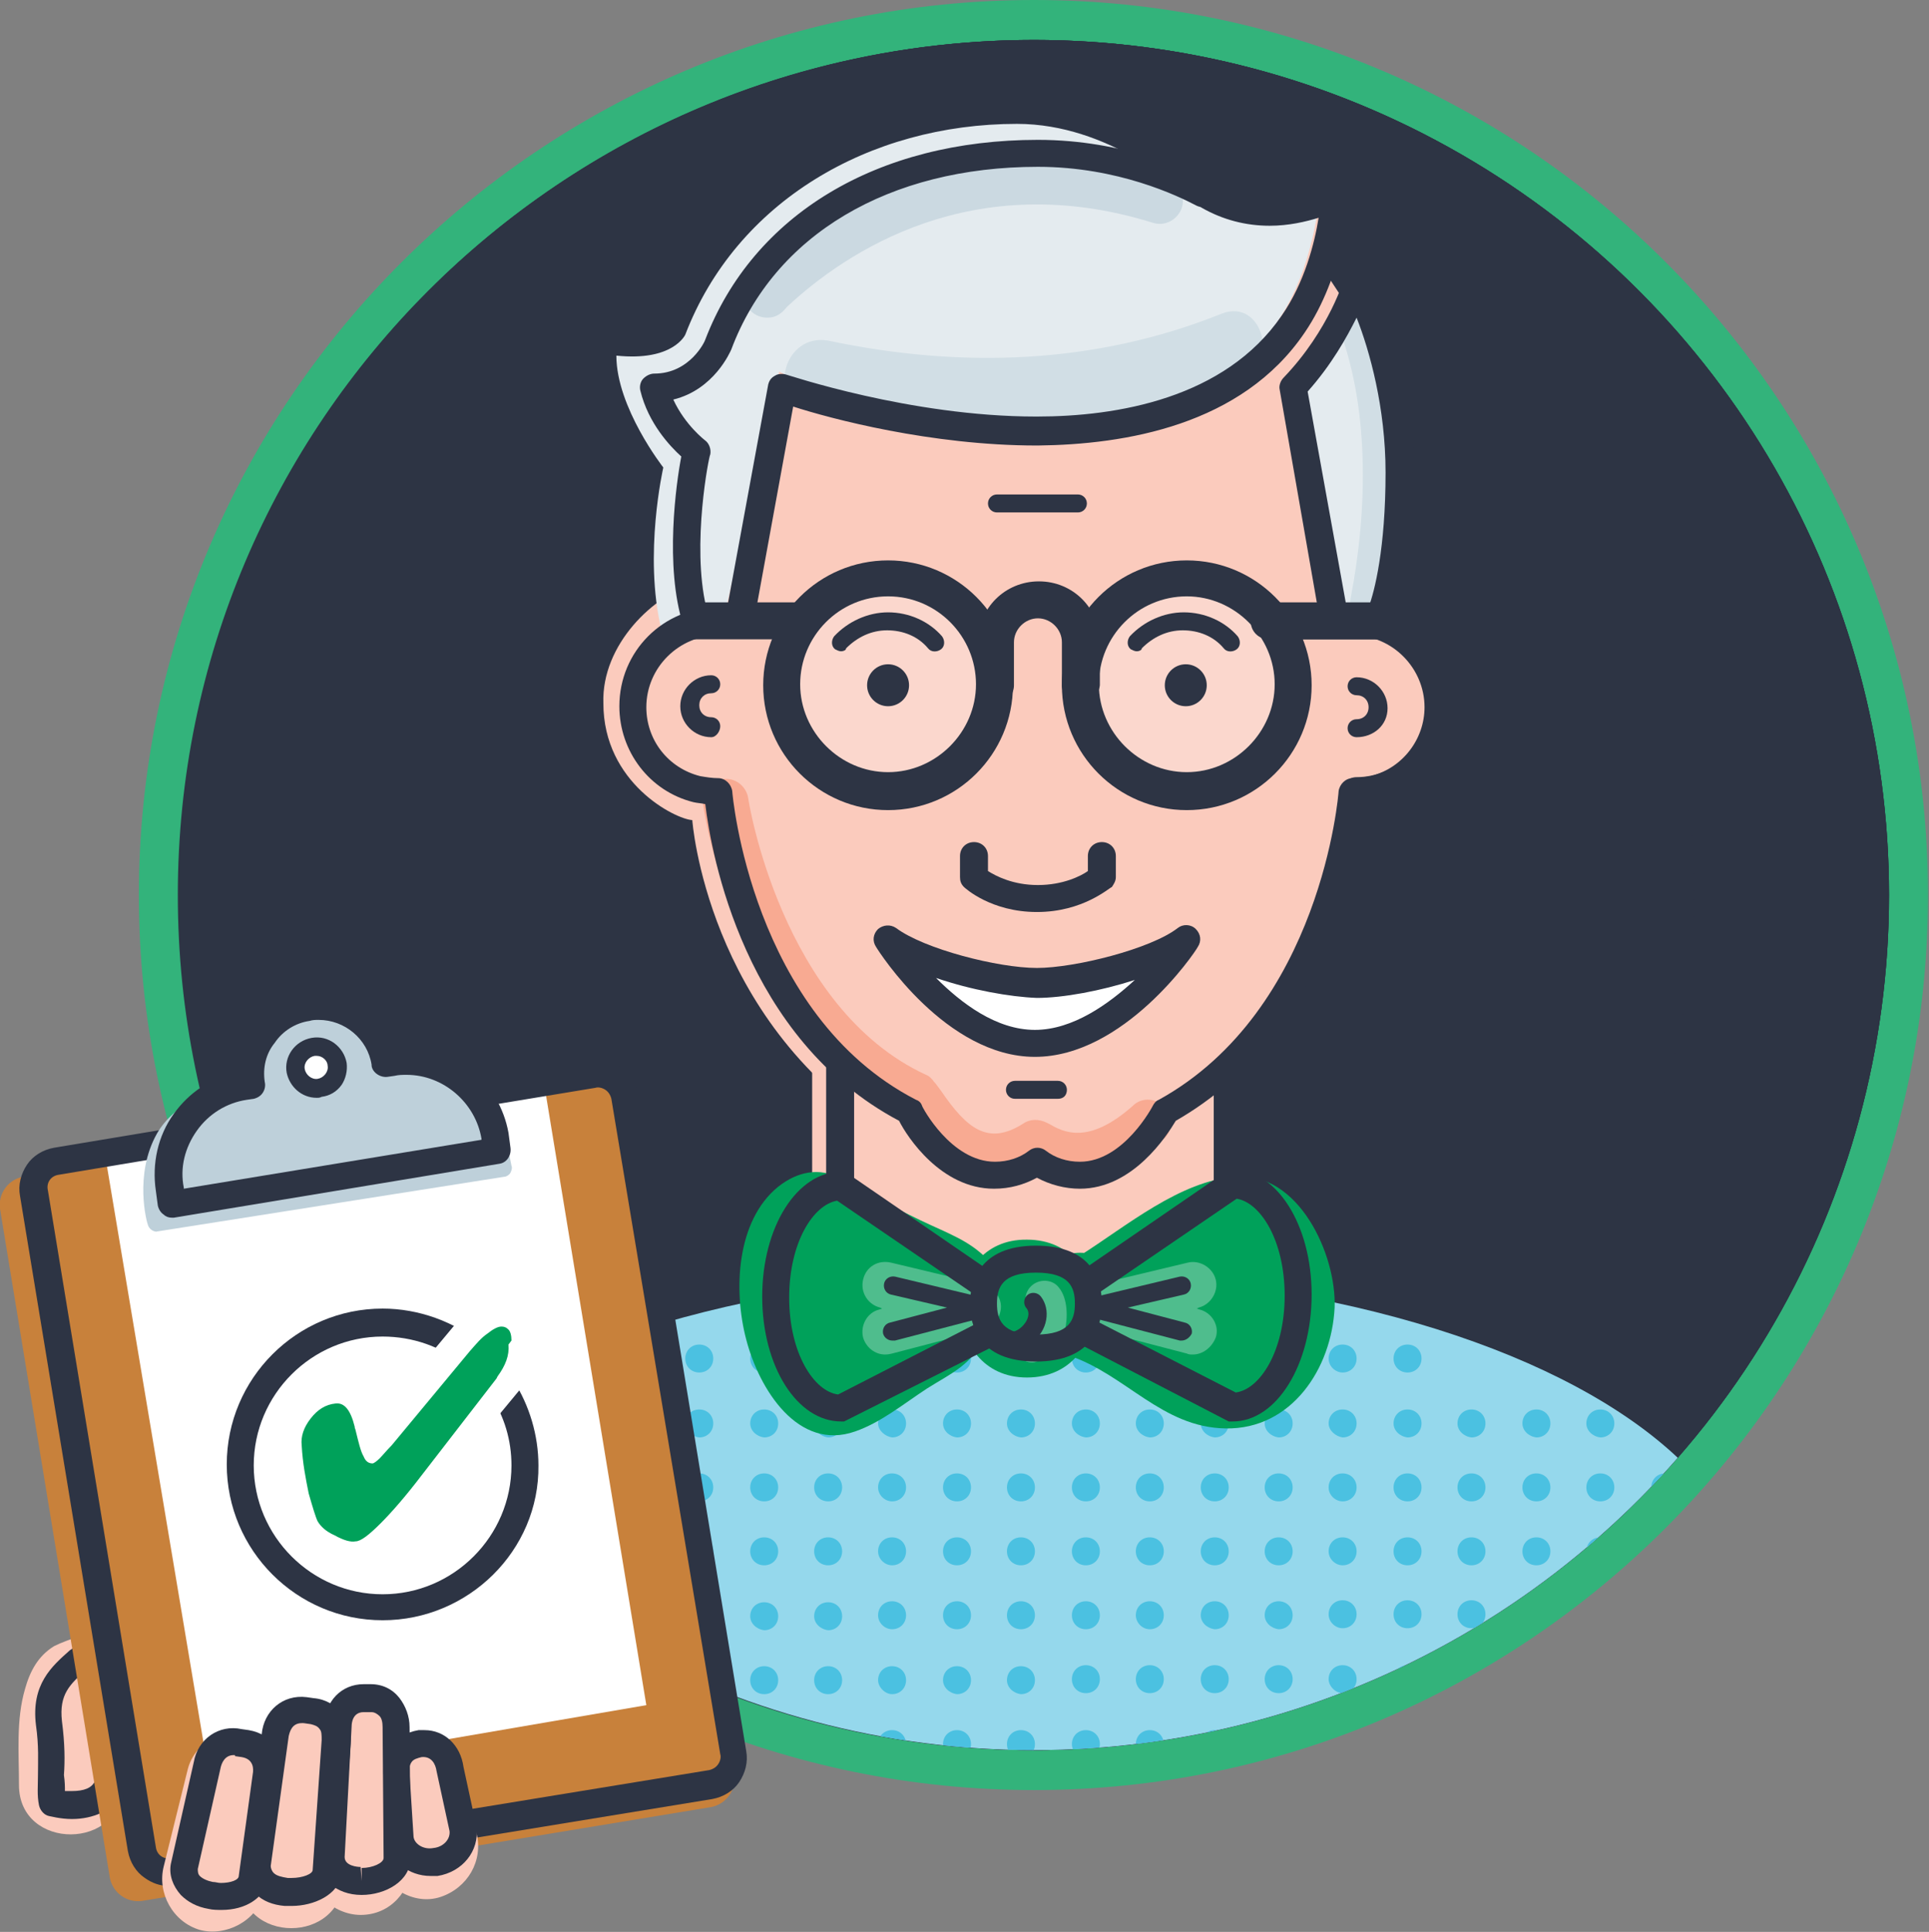 <?xml version="1.0" encoding="utf-8"?>
<!-- Generator: Adobe Illustrator 18.1.0, SVG Export Plug-In . SVG Version: 6.00 Build 0)  -->
<!DOCTYPE svg PUBLIC "-//W3C//DTD SVG 1.1//EN" "http://www.w3.org/Graphics/SVG/1.1/DTD/svg11.dtd">
<svg version="1.1" xmlns="http://www.w3.org/2000/svg" xmlns:xlink="http://www.w3.org/1999/xlink" x="0px" y="0px"
	 viewBox="0 0 193.1 193.4" enable-background="new 0 0 193.1 193.4" xml:space="preserve">
<rect x="0" y="0" width="193.1" height="193.4" fill="#808080" stroke="none"/>
<g>
	<g>
		<g>
			<path fill="#2D3444" d="M103.5,177.1c-48.3,0-87.6-39.3-87.6-87.6S55.2,2,103.5,2C151.8,2,191,41.3,191,89.6
				S151.8,177.1,103.5,177.1z"/>
		</g>
		<g>
			<path fill="#33B37B" d="M103.5,4C150.7,4,189,42.3,189,89.6s-38.3,85.6-85.6,85.6s-85.6-38.3-85.6-85.6S56.2,4,103.5,4 M103.5,0
				C54.1,0,13.9,40.2,13.9,89.6c0,49.4,40.2,89.6,89.6,89.6S193,139,193,89.6C193,40.2,152.9,0,103.5,0L103.5,0z"/>
		</g>
	</g>
	<g>
		<path fill="#2D3444" d="M71.8,73.8c-1.7,0-3.1-1.4-3.1-3.1s1.4-3.1,3.1-3.1c0.5,0,0.9,0.4,0.9,0.9s-0.4,0.9-0.9,0.9
			c-0.7,0-1.2,0.5-1.2,1.2s0.5,1.2,1.2,1.2c0.5,0,0.9,0.4,0.9,0.9S72.3,73.8,71.8,73.8z"/>
	</g>
	<g>

			<path fill="none" stroke="#221F1F" stroke-width="2.761" stroke-linecap="round" stroke-linejoin="round" stroke-miterlimit="10" d="
			M80.3,66.1"/>
	</g>
	<g>
		<path fill="#221F1F" d="M71.8,80.6c-5.5,0-9.9-4.4-9.9-9.9c0-5.5,4.4-9.9,9.9-9.9v2.8c-3.9,0-7.2,3.2-7.2,7.2
			c0,3.9,3.2,7.2,7.2,7.2V80.6z"/>
	</g>
	<g>
		<path fill="#2D3444" d="M84.7,122.4c-0.8,0-1.4-0.6-1.4-1.4v-14.1c0-0.8,0.6-1.4,1.4-1.4s1.4,0.6,1.4,1.4V121
			C86.1,121.8,85.4,122.4,84.7,122.4z"/>
	</g>
	<g>
		<path fill="#2D3444" d="M80.1,64L80.1,64l-10.4,0c-1,0-1.8-0.8-1.8-1.8s0.8-1.8,1.8-1.8l0,0l10.4,0c1,0,1.8,0.8,1.8,1.8
			S81.1,64,80.1,64z"/>
	</g>
	<g>
		<path fill="#E4EBEF" d="M76.8,31.8c-1.3,0-2.3-1-2.3-2.3c0-0.8,0.4-1.4,1-1.9c0.1,0,0.1-0.1,0.2-0.2C87,16.8,102,13.3,116.8,17.9
			c1.2,0.4,1.9,1.7,1.5,2.9c-0.4,1.2-1.7,1.9-2.9,1.5c-18-5.6-30.7,2.9-36.6,8.4C78.3,31.3,77.8,31.8,76.8,31.8z"/>
	</g>
	<g>
		<defs>
			<circle id="SVGID_7_" cx="103.5" cy="89.6" r="85.6"/>
		</defs>
		<clipPath id="SVGID_2_">
			<use xlink:href="#SVGID_7_"  overflow="visible"/>
		</clipPath>
		<g clip-path="url(#SVGID_2_)">

				<path fill="none" stroke="#221F1F" stroke-width="0.92" stroke-linecap="round" stroke-linejoin="round" stroke-miterlimit="10" d="
				M133.6,40.8"/>
		</g>
		<g clip-path="url(#SVGID_2_)">
			<circle fill="#2D3444" cx="103.5" cy="89.6" r="85.6"/>
		</g>
		<g clip-path="url(#SVGID_2_)">
			<g>
				<defs>
					<circle id="SVGID_9_" cx="103.5" cy="89.6" r="85.6"/>
				</defs>
				<clipPath id="SVGID_4_">
					<use xlink:href="#SVGID_9_"  overflow="visible"/>
				</clipPath>
				<rect x="17.9" y="4" clip-path="url(#SVGID_4_)" fill="#2D3444" width="171.2" height="171.2"/>
				<circle clip-path="url(#SVGID_4_)" fill="#2D3444" cx="103.5" cy="89.6" r="85.6"/>
				<circle clip-path="url(#SVGID_4_)" fill="#2D3444" cx="103.5" cy="89.6" r="66.1"/>
			</g>
		</g>

		<g clip-path="url(#SVGID_2_)">
			<path fill="#F8AA92" d="M103.9,91c-3.2,0-6.6-1.6-7-1.8c-1.1-0.6-1.6-1.9-1.1-3.1c0.6-1.1,1.9-1.6,3.1-1.1l0,0
				c0.8,0.4,3.2,1.4,5,1.4c1.8,0,4-1,4.7-1.3c1.1-0.6,2.5-0.2,3.1,1c0.6,1.1,0.2,2.5-1,3.1C110.4,89.3,107.1,91,103.9,91z"/>
		</g>
		<g clip-path="url(#SVGID_2_)">
			<rect x="81.3" y="105.4" fill="#FBCBBD" width="42.1" height="21"/>
		</g>
		<g clip-path="url(#SVGID_2_)">
			<path fill="#F8AA92" d="M110.2,52.7H97.4c-1,0-1.8-0.8-1.8-1.8s0.8-1.8,1.8-1.8h12.8c1,0,1.8,0.8,1.8,1.8S111.2,52.7,110.2,52.7z
				"/>
		</g>
		<g clip-path="url(#SVGID_2_)">
			<path fill="#FBCBBD" d="M69.6,58.4c-4.1,1.1-9.4,6.1-9.2,12c0,8,7.2,11.6,8.9,11.7c0,0,1.4,19.8,19.2,31.1c0,0,3.2,7.3,8.5,7.3
				c1.6,0,3.1-0.5,4.3-1.4l0,0c1.1,0.8,2.6,1.4,4.3,1.4c5.3,0,8.5-6.4,8.5-6.4l0,0c17.1-9.5,21.3-34.2,21.3-34.2
				c0.7,0,1.5-0.1,2.1-0.3c3.7-0.9,6.4-4.3,6.4-8.3c0-3.8-2.5-7.4-5.9-8.5l-2.6-0.7c0,0,2.1-1.3,2.1-12s-2.5-19.3-2.5-19.3l-2.7-4.1
				c0.6-2.5,1.3-6.6,1.3-6.6s-8.9,5.9-15.4,2.2c-1.3-0.6-7.7-4.3-17.1-4.3c-14.8,0-24.7,7.1-29.4,19.5C71.9,37.7,67.4,48,69.6,58.4z
				"/>
		</g>
		<g clip-path="url(#SVGID_2_)">
			<path fill="#E4EBEF" d="M68.6,33.5c5.1-13.3,18.4-21.1,33.2-21.1c9.3,0,16.2,6.6,17.5,7.1c6.5,3.7,12.8,0,12.8,0
				s-0.5,7.4-4.3,12.8c-5.5,8.1-15.7,10.6-25.6,10.7C89.2,43,78,37.2,78,37.2l-5.6,25c0,0-4.1,0.8-6.2,0.8
				c-1.8-7.5,0.2-16.2,0.2-16.2s-4.7-6-4.7-11.2C67.4,36.2,68.6,33.5,68.6,33.5z"/>
		</g>
		<g clip-path="url(#SVGID_2_)">
			<path fill="#E4EBEF" d="M129.4,38.7l4.3,23.5h4.3c0,0,2.1-4.3,2.1-14.9S135.8,28,135.8,28S134.3,33.6,129.4,38.7z"/>
		</g>
		<g clip-path="url(#SVGID_2_)">
			<g>
				<path fill="#D1DEE5" d="M133.7,32c3.5,8.5,3.2,19.1,1.5,27.9c-0.4,2.2,2.9,3.1,3.3,0.9c1.9-9.4,2.3-20.7-1.5-29.8
					C136.2,29,132.8,29.9,133.7,32L133.7,32z"/>
			</g>
		</g>
		<g clip-path="url(#SVGID_2_)">
			<path fill="#2D3444" d="M107.9,51.3h-8.1c-0.5,0-0.9-0.4-0.9-0.9s0.4-0.9,0.9-0.9h8.1c0.5,0,0.9,0.4,0.9,0.9
				S108.4,51.3,107.9,51.3z"/>
		</g>
		<g clip-path="url(#SVGID_2_)">
			<path fill="#F8AA92" d="M99.7,118.2c-3.3,0-6.4-2.1-9.2-6.3c-0.1-0.1-0.1-0.2-0.2-0.3c-16.3-8-19.8-30-19.9-31
				c-0.2-1.3,0.7-2.4,1.9-2.6c1.3-0.2,2.4,0.7,2.6,1.9l0,0c0,0.2,3.3,21,17.8,27.7c0.3,0.1,0.6,0.4,0.8,0.7c0.2,0.2,0.4,0.5,0.7,0.9
				c2.6,3.8,4.7,5.5,8.2,3.3c0.7-0.5,1.6-0.5,2.4-0.1l0.2,0.1c1.4,0.8,3.9,2.2,8.4-1.8c0.9-0.9,2.4-0.8,3.2,0.2
				c0.9,0.9,0.8,2.4-0.2,3.2c-5.9,5.3-10.5,4-12.8,2.9C102.4,117.8,101,118.2,99.7,118.2z"/>
		</g>
		<g clip-path="url(#SVGID_2_)">
			<ellipse fill="#95D8EC" cx="104.1" cy="160.8" rx="71.3" ry="33.4"/>
		</g>
		<g clip-path="url(#SVGID_2_)">
			<g>
				<path fill="#4BC1E1" d="M139.5,136c0-0.8,0.6-1.4,1.4-1.4l0,0c0.8,0,1.4,0.6,1.4,1.4l0,0c0,0.8-0.6,1.4-1.4,1.4l0,0
					C140.1,137.4,139.5,136.8,139.5,136z M133,136c0-0.8,0.6-1.4,1.4-1.4l0,0c0.8,0,1.4,0.6,1.4,1.4l0,0c0,0.8-0.6,1.4-1.4,1.4l0,0
					C133.7,137.4,133,136.8,133,136z M126.6,136c0-0.8,0.6-1.4,1.4-1.4l0,0c0.8,0,1.4,0.6,1.4,1.4l0,0c0,0.8-0.6,1.4-1.4,1.4l0,0
					C127.2,137.4,126.6,136.8,126.6,136z M120.2,136c0-0.8,0.6-1.4,1.4-1.4l0,0c0.8,0,1.4,0.6,1.4,1.4l0,0c0,0.8-0.6,1.4-1.4,1.4
					l0,0C120.8,137.4,120.2,136.8,120.2,136z M113.7,136c0-0.8,0.6-1.4,1.4-1.4l0,0c0.8,0,1.4,0.6,1.4,1.4l0,0
					c0,0.8-0.6,1.4-1.4,1.4l0,0C114.3,137.4,113.7,136.8,113.7,136z M107.3,136c0-0.8,0.6-1.4,1.4-1.4l0,0c0.8,0,1.4,0.6,1.4,1.4
					l0,0c0,0.8-0.6,1.4-1.4,1.4l0,0C107.9,137.4,107.3,136.8,107.3,136z M100.8,136c0-0.8,0.6-1.4,1.4-1.4l0,0
					c0.8,0,1.4,0.6,1.4,1.4l0,0c0,0.8-0.6,1.4-1.4,1.4l0,0C101.4,137.4,100.8,136.8,100.8,136z M94.4,136c0-0.8,0.6-1.4,1.4-1.4l0,0
					c0.8,0,1.4,0.6,1.4,1.4l0,0c0,0.8-0.6,1.4-1.4,1.4l0,0C95,137.4,94.4,136.8,94.4,136z M87.9,136c0-0.8,0.6-1.4,1.4-1.4l0,0
					c0.8,0,1.4,0.6,1.4,1.4l0,0c0,0.8-0.6,1.4-1.4,1.4l0,0C88.6,137.4,87.9,136.8,87.9,136z M81.5,136c0-0.8,0.6-1.4,1.4-1.4l0,0
					c0.8,0,1.4,0.6,1.4,1.4l0,0c0,0.8-0.6,1.4-1.4,1.4l0,0C82.1,137.4,81.5,136.8,81.5,136z M75.1,136c0-0.8,0.6-1.4,1.4-1.4l0,0
					c0.8,0,1.4,0.6,1.4,1.4l0,0c0,0.8-0.6,1.4-1.4,1.4l0,0C75.7,137.4,75.1,136.8,75.1,136z M68.6,136c0-0.8,0.6-1.4,1.4-1.4l0,0
					c0.8,0,1.4,0.6,1.4,1.4l0,0c0,0.8-0.6,1.4-1.4,1.4l0,0C69.2,137.4,68.6,136.8,68.6,136z M62.2,136c0-0.8,0.6-1.4,1.4-1.4l0,0
					c0.8,0,1.4,0.6,1.4,1.4l0,0c0,0.8-0.6,1.4-1.4,1.4l0,0C62.8,137.4,62.2,136.8,62.2,136z"/>
			</g>
			<g>
				<path fill="#4BC1E1" d="M158.8,142.5c0-0.8,0.6-1.4,1.4-1.4l0,0c0.8,0,1.4,0.6,1.4,1.4l0,0c0,0.8-0.6,1.4-1.4,1.4l0,0
					C159.4,143.8,158.8,143.2,158.8,142.5z M152.4,142.5c0-0.8,0.6-1.4,1.4-1.4l0,0c0.8,0,1.4,0.6,1.4,1.4l0,0
					c0,0.8-0.6,1.4-1.4,1.4l0,0C153,143.8,152.4,143.2,152.4,142.5z M145.9,142.5c0-0.8,0.6-1.4,1.4-1.4l0,0c0.8,0,1.4,0.6,1.4,1.4
					l0,0c0,0.8-0.6,1.4-1.4,1.4l0,0C146.5,143.8,145.9,143.2,145.9,142.5z M139.5,142.5c0-0.8,0.6-1.4,1.4-1.4l0,0
					c0.8,0,1.4,0.6,1.4,1.4l0,0c0,0.8-0.6,1.4-1.4,1.4l0,0C140.1,143.8,139.5,143.2,139.5,142.5z M133,142.5c0-0.8,0.6-1.4,1.4-1.4
					l0,0c0.8,0,1.4,0.6,1.4,1.4l0,0c0,0.8-0.6,1.4-1.4,1.4l0,0C133.7,143.8,133,143.2,133,142.5z M126.6,142.5
					c0-0.8,0.6-1.4,1.4-1.4l0,0c0.8,0,1.4,0.6,1.4,1.4l0,0c0,0.8-0.6,1.4-1.4,1.4l0,0C127.2,143.8,126.6,143.2,126.6,142.5z
					 M120.2,142.5c0-0.8,0.6-1.4,1.4-1.4l0,0c0.8,0,1.4,0.6,1.4,1.4l0,0c0,0.8-0.6,1.4-1.4,1.4l0,0
					C120.8,143.8,120.2,143.2,120.2,142.5z M113.7,142.5c0-0.8,0.6-1.4,1.4-1.4l0,0c0.8,0,1.4,0.6,1.4,1.4l0,0
					c0,0.8-0.6,1.4-1.4,1.4l0,0C114.3,143.8,113.7,143.2,113.7,142.5z M107.3,142.5c0-0.8,0.6-1.4,1.4-1.4l0,0
					c0.8,0,1.4,0.6,1.4,1.4l0,0c0,0.8-0.6,1.4-1.4,1.4l0,0C107.9,143.8,107.3,143.2,107.3,142.5z M100.8,142.5
					c0-0.8,0.6-1.4,1.4-1.4l0,0c0.8,0,1.4,0.6,1.4,1.4l0,0c0,0.8-0.6,1.4-1.4,1.4l0,0C101.4,143.8,100.8,143.2,100.8,142.5z
					 M94.4,142.5c0-0.8,0.6-1.4,1.4-1.4l0,0c0.8,0,1.4,0.6,1.4,1.4l0,0c0,0.8-0.6,1.4-1.4,1.4l0,0C95,143.8,94.4,143.2,94.4,142.5z
					 M87.9,142.5c0-0.8,0.6-1.4,1.4-1.4l0,0c0.8,0,1.4,0.6,1.4,1.4l0,0c0,0.8-0.6,1.4-1.4,1.4l0,0C88.6,143.8,87.9,143.2,87.9,142.5
					z M81.5,142.5c0-0.8,0.6-1.4,1.4-1.4l0,0c0.8,0,1.4,0.6,1.4,1.4l0,0c0,0.8-0.6,1.4-1.4,1.4l0,0
					C82.1,143.8,81.5,143.2,81.5,142.5z M75.1,142.5c0-0.8,0.6-1.4,1.4-1.4l0,0c0.8,0,1.4,0.6,1.4,1.4l0,0c0,0.8-0.6,1.4-1.4,1.4
					l0,0C75.7,143.8,75.1,143.2,75.1,142.5z M68.6,142.5c0-0.8,0.6-1.4,1.4-1.4l0,0c0.8,0,1.4,0.6,1.4,1.4l0,0
					c0,0.8-0.6,1.4-1.4,1.4l0,0C69.2,143.8,68.6,143.2,68.6,142.5z M62.2,142.5c0-0.8,0.6-1.4,1.4-1.4l0,0c0.8,0,1.4,0.6,1.4,1.4
					l0,0c0,0.8-0.6,1.4-1.4,1.4l0,0C62.8,143.8,62.2,143.2,62.2,142.5z"/>
			</g>
			<g>
				<path fill="#4BC1E1" d="M165.3,148.9c0-0.8,0.6-1.4,1.4-1.4l0,0c0.8,0,1.4,0.6,1.4,1.4l0,0c0,0.8-0.6,1.4-1.4,1.4l0,0
					C165.9,150.3,165.3,149.7,165.3,148.9z M158.8,148.9c0-0.8,0.6-1.4,1.4-1.4l0,0c0.8,0,1.4,0.6,1.4,1.4l0,0
					c0,0.8-0.6,1.4-1.4,1.4l0,0C159.4,150.3,158.8,149.7,158.8,148.9z M152.4,148.9c0-0.8,0.6-1.4,1.4-1.4l0,0
					c0.8,0,1.4,0.6,1.4,1.4l0,0c0,0.8-0.6,1.4-1.4,1.4l0,0C153,150.3,152.4,149.7,152.4,148.9z M145.9,148.9c0-0.8,0.6-1.4,1.4-1.4
					l0,0c0.8,0,1.4,0.6,1.4,1.4l0,0c0,0.8-0.6,1.4-1.4,1.4l0,0C146.5,150.3,145.9,149.7,145.9,148.9z M139.5,148.9
					c0-0.8,0.6-1.4,1.4-1.4l0,0c0.8,0,1.4,0.6,1.4,1.4l0,0c0,0.8-0.6,1.4-1.4,1.4l0,0C140.1,150.3,139.5,149.7,139.5,148.9z
					 M133,148.9c0-0.8,0.6-1.4,1.4-1.4l0,0c0.8,0,1.4,0.6,1.4,1.4l0,0c0,0.8-0.6,1.4-1.4,1.4l0,0C133.7,150.3,133,149.7,133,148.9z
					 M126.6,148.9c0-0.8,0.6-1.4,1.4-1.4l0,0c0.8,0,1.4,0.6,1.4,1.4l0,0c0,0.8-0.6,1.4-1.4,1.4l0,0
					C127.2,150.3,126.6,149.7,126.6,148.9z M120.2,148.9c0-0.8,0.6-1.4,1.4-1.4l0,0c0.8,0,1.4,0.6,1.4,1.4l0,0
					c0,0.8-0.6,1.4-1.4,1.4l0,0C120.8,150.3,120.2,149.7,120.2,148.9z M113.7,148.9c0-0.8,0.6-1.4,1.4-1.4l0,0
					c0.8,0,1.4,0.6,1.4,1.4l0,0c0,0.8-0.6,1.4-1.4,1.4l0,0C114.3,150.3,113.7,149.7,113.7,148.9z M107.3,148.9
					c0-0.8,0.6-1.4,1.4-1.4l0,0c0.8,0,1.4,0.6,1.4,1.4l0,0c0,0.8-0.6,1.4-1.4,1.4l0,0C107.9,150.3,107.3,149.7,107.3,148.9z
					 M100.8,148.9c0-0.8,0.6-1.4,1.4-1.4l0,0c0.8,0,1.4,0.6,1.4,1.4l0,0c0,0.8-0.6,1.4-1.4,1.4l0,0
					C101.4,150.3,100.8,149.7,100.8,148.9z M94.4,148.9c0-0.8,0.6-1.4,1.4-1.4l0,0c0.8,0,1.4,0.6,1.4,1.4l0,0c0,0.8-0.6,1.4-1.4,1.4
					l0,0C95,150.3,94.4,149.7,94.4,148.9z M87.9,148.9c0-0.8,0.6-1.4,1.4-1.4l0,0c0.8,0,1.4,0.6,1.4,1.4l0,0c0,0.8-0.6,1.4-1.4,1.4
					l0,0C88.6,150.3,87.9,149.7,87.9,148.9z M81.5,148.9c0-0.8,0.6-1.4,1.4-1.4l0,0c0.8,0,1.4,0.6,1.4,1.4l0,0
					c0,0.8-0.6,1.4-1.4,1.4l0,0C82.1,150.3,81.5,149.7,81.5,148.9z M75.1,148.9c0-0.8,0.6-1.4,1.4-1.4l0,0c0.8,0,1.4,0.6,1.4,1.4
					l0,0c0,0.8-0.6,1.4-1.4,1.4l0,0C75.7,150.3,75.1,149.7,75.1,148.9z M68.6,148.9c0-0.8,0.6-1.4,1.4-1.4l0,0
					c0.8,0,1.4,0.6,1.4,1.4l0,0c0,0.8-0.6,1.4-1.4,1.4l0,0C69.2,150.3,68.6,149.7,68.6,148.9z M62.2,148.9c0-0.8,0.6-1.4,1.4-1.4
					l0,0c0.8,0,1.4,0.6,1.4,1.4l0,0c0,0.8-0.6,1.4-1.4,1.4l0,0C62.8,150.3,62.2,149.7,62.2,148.9z"/>
			</g>
			<g>
				<path fill="#4BC1E1" d="M171.7,155.3c0-0.8,0.6-1.4,1.4-1.4l0,0c0.8,0,1.4,0.6,1.4,1.4l0,0c0,0.8-0.6,1.4-1.4,1.4l0,0
					C172.3,156.7,171.7,156.1,171.7,155.3z M165.3,155.3c0-0.8,0.6-1.4,1.4-1.4l0,0c0.8,0,1.4,0.6,1.4,1.4l0,0
					c0,0.8-0.6,1.4-1.4,1.4l0,0C165.9,156.7,165.3,156.1,165.3,155.3z M158.8,155.3c0-0.8,0.6-1.4,1.4-1.4l0,0
					c0.8,0,1.4,0.6,1.4,1.4l0,0c0,0.8-0.6,1.4-1.4,1.4l0,0C159.4,156.7,158.8,156.1,158.8,155.3z M152.4,155.3
					c0-0.8,0.6-1.4,1.4-1.4l0,0c0.8,0,1.4,0.6,1.4,1.4l0,0c0,0.8-0.6,1.4-1.4,1.4l0,0C153,156.7,152.4,156.1,152.4,155.3z
					 M145.9,155.3c0-0.8,0.6-1.4,1.4-1.4l0,0c0.8,0,1.4,0.6,1.4,1.4l0,0c0,0.8-0.6,1.4-1.4,1.4l0,0
					C146.5,156.7,145.9,156.1,145.9,155.3z M139.5,155.3c0-0.8,0.6-1.4,1.4-1.4l0,0c0.8,0,1.4,0.6,1.4,1.4l0,0
					c0,0.8-0.6,1.4-1.4,1.4l0,0C140.1,156.7,139.5,156.1,139.5,155.3z M133,155.3c0-0.8,0.6-1.4,1.4-1.4l0,0c0.8,0,1.4,0.6,1.4,1.4
					l0,0c0,0.8-0.6,1.4-1.4,1.4l0,0C133.7,156.7,133,156.1,133,155.3z M126.6,155.3c0-0.8,0.6-1.4,1.4-1.4l0,0
					c0.8,0,1.4,0.6,1.4,1.4l0,0c0,0.8-0.6,1.4-1.4,1.4l0,0C127.2,156.7,126.6,156.1,126.6,155.3z M120.2,155.3
					c0-0.8,0.6-1.4,1.4-1.4l0,0c0.8,0,1.4,0.6,1.4,1.4l0,0c0,0.8-0.6,1.4-1.4,1.4l0,0C120.8,156.7,120.2,156.1,120.2,155.3z
					 M113.7,155.3c0-0.8,0.6-1.4,1.4-1.4l0,0c0.8,0,1.4,0.6,1.4,1.4l0,0c0,0.8-0.6,1.4-1.4,1.4l0,0
					C114.3,156.7,113.7,156.1,113.7,155.3z M107.3,155.3c0-0.8,0.6-1.4,1.4-1.4l0,0c0.8,0,1.4,0.6,1.4,1.4l0,0
					c0,0.8-0.6,1.4-1.4,1.4l0,0C107.9,156.7,107.3,156.1,107.3,155.3z M100.8,155.3c0-0.8,0.6-1.4,1.4-1.4l0,0
					c0.8,0,1.4,0.6,1.4,1.4l0,0c0,0.8-0.6,1.4-1.4,1.4l0,0C101.4,156.7,100.8,156.1,100.8,155.3z M94.4,155.3c0-0.8,0.6-1.4,1.4-1.4
					l0,0c0.8,0,1.4,0.6,1.4,1.4l0,0c0,0.8-0.6,1.4-1.4,1.4l0,0C95,156.7,94.4,156.1,94.4,155.3z M87.9,155.3c0-0.8,0.6-1.4,1.4-1.4
					l0,0c0.8,0,1.4,0.6,1.4,1.4l0,0c0,0.8-0.6,1.4-1.4,1.4l0,0C88.6,156.7,87.9,156.1,87.9,155.3z M81.5,155.3
					c0-0.8,0.6-1.4,1.4-1.4l0,0c0.8,0,1.4,0.6,1.4,1.4l0,0c0,0.8-0.6,1.4-1.4,1.4l0,0C82.1,156.7,81.5,156.1,81.5,155.3z
					 M75.1,155.3c0-0.8,0.6-1.4,1.4-1.4l0,0c0.8,0,1.4,0.6,1.4,1.4l0,0c0,0.8-0.6,1.4-1.4,1.4l0,0C75.7,156.7,75.1,156.1,75.1,155.3
					z M68.6,155.3c0-0.8,0.6-1.4,1.4-1.4l0,0c0.8,0,1.4,0.6,1.4,1.4l0,0c0,0.8-0.6,1.4-1.4,1.4l0,0
					C69.2,156.7,68.6,156.1,68.6,155.3z M62.2,155.3c0-0.8,0.6-1.4,1.4-1.4l0,0c0.8,0,1.4,0.6,1.4,1.4l0,0c0,0.8-0.6,1.4-1.4,1.4
					l0,0C62.8,156.7,62.2,156.1,62.2,155.3z"/>
			</g>
			<g>
				<path fill="#4BC1E1" d="M62.2,161.8c0-0.8,0.6-1.4,1.4-1.4l0,0c0.8,0,1.4,0.6,1.4,1.4l0,0c0,0.8-0.6,1.4-1.4,1.4l0,0
					C62.8,163.2,62.2,162.6,62.2,161.8z M68.6,161.8c0-0.8,0.6-1.4,1.4-1.4l0,0c0.8,0,1.4,0.6,1.4,1.4l0,0c0,0.8-0.6,1.4-1.4,1.4
					l0,0C69.2,163.2,68.6,162.5,68.6,161.8z M75.1,161.8c0-0.8,0.6-1.4,1.4-1.4l0,0c0.8,0,1.4,0.6,1.4,1.4l0,0
					c0,0.8-0.6,1.4-1.4,1.4l0,0C75.7,163.1,75.1,162.5,75.1,161.8z M81.5,161.8c0-0.8,0.6-1.4,1.4-1.4l0,0c0.8,0,1.4,0.6,1.4,1.4
					l0,0c0,0.8-0.6,1.4-1.4,1.4l0,0C82.1,163.1,81.5,162.5,81.5,161.8z M87.9,161.7c0-0.8,0.6-1.4,1.4-1.4l0,0
					c0.8,0,1.4,0.6,1.4,1.4l0,0c0,0.8-0.6,1.4-1.4,1.4l0,0C88.6,163.1,87.9,162.5,87.9,161.7z M94.4,161.7c0-0.8,0.6-1.4,1.4-1.4
					l0,0c0.8,0,1.4,0.6,1.4,1.4l0,0c0,0.8-0.6,1.4-1.4,1.4l0,0C95,163.1,94.4,162.5,94.4,161.7z M100.8,161.7c0-0.8,0.6-1.4,1.4-1.4
					l0,0c0.8,0,1.4,0.6,1.4,1.4l0,0c0,0.8-0.6,1.4-1.4,1.4l0,0C101.4,163.1,100.8,162.5,100.8,161.7z M107.3,161.7
					c0-0.8,0.6-1.4,1.4-1.4l0,0c0.8,0,1.4,0.6,1.4,1.4l0,0c0,0.8-0.6,1.4-1.4,1.4l0,0C107.9,163.1,107.3,162.5,107.3,161.7z
					 M113.7,161.7c0-0.8,0.6-1.4,1.4-1.4l0,0c0.8,0,1.4,0.6,1.4,1.4l0,0c0,0.8-0.6,1.4-1.4,1.4l0,0
					C114.3,163.1,113.7,162.4,113.7,161.7z M120.2,161.7c0-0.8,0.6-1.4,1.4-1.4l0,0c0.8,0,1.4,0.6,1.4,1.4l0,0
					c0,0.8-0.6,1.4-1.4,1.4l0,0C120.8,163,120.2,162.4,120.2,161.7z M126.6,161.7c0-0.8,0.6-1.4,1.4-1.4l0,0c0.8,0,1.4,0.6,1.4,1.4
					l0,0c0,0.8-0.6,1.4-1.4,1.4l0,0C127.2,163,126.6,162.4,126.6,161.7z M133,161.6c0-0.8,0.6-1.4,1.4-1.4l0,0
					c0.8,0,1.4,0.6,1.4,1.4l0,0c0,0.8-0.6,1.4-1.4,1.4l0,0C133.7,163,133,162.4,133,161.6z M139.5,161.6c0-0.8,0.6-1.4,1.4-1.4l0,0
					c0.8,0,1.4,0.6,1.4,1.4l0,0c0,0.8-0.6,1.4-1.4,1.4l0,0C140.1,163,139.5,162.4,139.5,161.6z M145.9,161.6c0-0.8,0.6-1.4,1.4-1.4
					l0,0c0.8,0,1.4,0.6,1.4,1.4l0,0c0,0.8-0.6,1.4-1.4,1.4l0,0C146.5,163,145.9,162.4,145.9,161.6z M152.4,161.6
					c0-0.8,0.6-1.4,1.4-1.4l0,0c0.8,0,1.4,0.6,1.4,1.4l0,0c0,0.8-0.6,1.4-1.4,1.4l0,0C153,163,152.4,162.4,152.4,161.6z
					 M158.8,161.6c0-0.8,0.6-1.4,1.4-1.4l0,0c0.8,0,1.4,0.6,1.4,1.4l0,0c0,0.8-0.6,1.4-1.4,1.4l0,0
					C159.4,163,158.8,162.3,158.8,161.6z M165.3,161.6c0-0.8,0.6-1.4,1.4-1.4l0,0c0.8,0,1.4,0.6,1.4,1.4l0,0c0,0.8-0.6,1.4-1.4,1.4
					l0,0C165.9,162.9,165.3,162.3,165.3,161.6z M171.7,161.6c0-0.8,0.6-1.4,1.4-1.4l0,0c0.8,0,1.4,0.6,1.4,1.4l0,0
					c0,0.8-0.6,1.4-1.4,1.4l0,0C172.3,162.9,171.7,162.3,171.7,161.6z"/>
			</g>
			<g>
				<path fill="#4BC1E1" d="M62.2,168.2c0-0.8,0.6-1.4,1.4-1.4l0,0c0.8,0,1.4,0.6,1.4,1.4l0,0c0,0.8-0.6,1.4-1.4,1.4l0,0
					C62.8,169.6,62.2,169,62.2,168.2z M68.6,168.2c0-0.8,0.6-1.4,1.4-1.4l0,0c0.8,0,1.4,0.6,1.4,1.4l0,0c0,0.8-0.6,1.4-1.4,1.4l0,0
					C69.2,169.6,68.6,169,68.6,168.2z M75.1,168.2c0-0.8,0.6-1.4,1.4-1.4l0,0c0.8,0,1.4,0.6,1.4,1.4l0,0c0,0.8-0.6,1.4-1.4,1.4l0,0
					C75.7,169.6,75.1,169,75.1,168.2z M81.5,168.2c0-0.8,0.6-1.4,1.4-1.4l0,0c0.8,0,1.4,0.6,1.4,1.4l0,0c0,0.8-0.6,1.4-1.4,1.4l0,0
					C82.1,169.6,81.5,169,81.5,168.2z M87.9,168.2c0-0.8,0.6-1.4,1.4-1.4l0,0c0.8,0,1.4,0.6,1.4,1.4l0,0c0,0.8-0.6,1.4-1.4,1.4l0,0
					C88.6,169.6,87.9,168.9,87.9,168.2z M94.4,168.2c0-0.8,0.6-1.4,1.4-1.4l0,0c0.8,0,1.4,0.6,1.4,1.4l0,0c0,0.8-0.6,1.4-1.4,1.4
					l0,0C95,169.5,94.4,168.9,94.4,168.2z M100.8,168.2c0-0.8,0.6-1.4,1.4-1.4l0,0c0.8,0,1.4,0.6,1.4,1.4l0,0c0,0.8-0.6,1.4-1.4,1.4
					l0,0C101.4,169.5,100.8,168.9,100.8,168.2z M107.3,168.1c0-0.8,0.6-1.4,1.4-1.4l0,0c0.8,0,1.4,0.6,1.4,1.4l0,0
					c0,0.8-0.6,1.4-1.4,1.4l0,0C107.9,169.5,107.3,168.9,107.3,168.1z M113.7,168.1c0-0.8,0.6-1.4,1.4-1.4l0,0
					c0.8,0,1.4,0.6,1.4,1.4l0,0c0,0.8-0.6,1.4-1.4,1.4l0,0C114.3,169.5,113.7,168.9,113.7,168.1z M120.2,168.1
					c0-0.8,0.6-1.4,1.4-1.4l0,0c0.8,0,1.4,0.6,1.4,1.4l0,0c0,0.8-0.6,1.4-1.4,1.4l0,0C120.8,169.5,120.2,168.9,120.2,168.1z
					 M126.6,168.1c0-0.8,0.6-1.4,1.4-1.4l0,0c0.8,0,1.4,0.6,1.4,1.4l0,0c0,0.8-0.6,1.4-1.4,1.4l0,0
					C127.2,169.5,126.6,168.9,126.6,168.1z M133,168.1c0-0.8,0.6-1.4,1.4-1.4l0,0c0.8,0,1.4,0.6,1.4,1.4l0,0c0,0.8-0.6,1.4-1.4,1.4
					l0,0C133.7,169.5,133,168.8,133,168.1z M139.5,168.1c0-0.8,0.6-1.4,1.4-1.4l0,0c0.8,0,1.4,0.6,1.4,1.4l0,0
					c0,0.8-0.6,1.4-1.4,1.4l0,0C140.1,169.4,139.5,168.8,139.5,168.1z M145.9,168.1c0-0.8,0.6-1.4,1.4-1.4l0,0
					c0.8,0,1.4,0.6,1.4,1.4l0,0c0,0.8-0.6,1.4-1.4,1.4l0,0C146.5,169.4,145.9,168.8,145.9,168.1z M152.4,168c0-0.8,0.6-1.4,1.4-1.4
					l0,0c0.8,0,1.4,0.6,1.4,1.4l0,0c0,0.8-0.6,1.4-1.4,1.4l0,0C153,169.4,152.4,168.8,152.4,168z M158.8,168c0-0.8,0.6-1.4,1.4-1.4
					l0,0c0.8,0,1.4,0.6,1.4,1.4l0,0c0,0.8-0.6,1.4-1.4,1.4l0,0C159.4,169.4,158.8,168.8,158.8,168z M165.3,168
					c0-0.8,0.6-1.4,1.4-1.4l0,0c0.8,0,1.4,0.6,1.4,1.4l0,0c0,0.8-0.6,1.4-1.4,1.4l0,0C165.9,169.4,165.3,168.8,165.3,168z
					 M171.7,168c0-0.8,0.6-1.4,1.4-1.4l0,0c0.8,0,1.4,0.6,1.4,1.4l0,0c0,0.8-0.6,1.4-1.4,1.4l0,0C172.3,169.4,171.7,168.8,171.7,168
					z"/>
			</g>
			<g>
				<path fill="#4BC1E1" d="M62.2,174.7c0-0.8,0.6-1.4,1.4-1.4l0,0c0.8,0,1.4,0.6,1.4,1.4l0,0c0,0.8-0.6,1.4-1.4,1.4l0,0
					C62.8,176.1,62.2,175.4,62.2,174.7z M68.6,174.7c0-0.8,0.6-1.4,1.4-1.4l0,0c0.8,0,1.4,0.6,1.4,1.4l0,0c0,0.8-0.6,1.4-1.4,1.4
					l0,0C69.2,176,68.6,175.4,68.6,174.7z M75.1,174.6c0-0.8,0.6-1.4,1.4-1.4l0,0c0.8,0,1.4,0.6,1.4,1.4l0,0c0,0.8-0.6,1.4-1.4,1.4
					l0,0C75.7,176,75.1,175.4,75.1,174.6z M81.5,174.6c0-0.8,0.6-1.4,1.4-1.4l0,0c0.8,0,1.4,0.6,1.4,1.4l0,0c0,0.8-0.6,1.4-1.4,1.4
					l0,0C82.1,176,81.5,175.4,81.5,174.6z M87.9,174.6c0-0.8,0.6-1.4,1.4-1.4l0,0c0.8,0,1.4,0.6,1.4,1.4l0,0c0,0.8-0.6,1.4-1.4,1.4
					l0,0C88.6,176,87.9,175.4,87.9,174.6z M94.4,174.6c0-0.8,0.6-1.4,1.4-1.4l0,0c0.8,0,1.4,0.6,1.4,1.4l0,0c0,0.8-0.6,1.4-1.4,1.4
					l0,0C95,176,94.4,175.4,94.4,174.6z M100.8,174.6c0-0.8,0.6-1.4,1.4-1.4l0,0c0.8,0,1.4,0.6,1.4,1.4l0,0c0,0.8-0.6,1.4-1.4,1.4
					l0,0C101.4,176,100.8,175.4,100.8,174.6z M107.3,174.6c0-0.8,0.6-1.4,1.4-1.4l0,0c0.8,0,1.4,0.6,1.4,1.4l0,0
					c0,0.8-0.6,1.4-1.4,1.4l0,0C107.9,176,107.3,175.3,107.3,174.6z M113.7,174.6c0-0.8,0.6-1.4,1.4-1.4l0,0c0.8,0,1.4,0.6,1.4,1.4
					l0,0c0,0.8-0.6,1.4-1.4,1.4l0,0C114.3,175.9,113.7,175.3,113.7,174.6z M120.2,174.6c0-0.8,0.6-1.4,1.4-1.4l0,0
					c0.8,0,1.4,0.6,1.4,1.4l0,0c0,0.8-0.6,1.4-1.4,1.4l0,0C120.8,175.9,120.2,175.3,120.2,174.6z M126.6,174.5
					c0-0.8,0.6-1.4,1.4-1.4l0,0c0.8,0,1.4,0.6,1.4,1.4l0,0c0,0.8-0.6,1.4-1.4,1.4l0,0C127.2,175.9,126.6,175.3,126.6,174.5z
					 M133,174.5c0-0.8,0.6-1.4,1.4-1.4l0,0c0.8,0,1.4,0.6,1.4,1.4l0,0c0,0.8-0.6,1.4-1.4,1.4l0,0C133.7,175.9,133,175.3,133,174.5z
					 M139.5,174.5c0-0.8,0.6-1.4,1.4-1.4l0,0c0.8,0,1.4,0.6,1.4,1.4l0,0c0,0.8-0.6,1.4-1.4,1.4l0,0
					C140.1,175.9,139.5,175.3,139.5,174.5z M145.9,174.5c0-0.8,0.6-1.4,1.4-1.4l0,0c0.8,0,1.4,0.6,1.4,1.4l0,0
					c0,0.8-0.6,1.4-1.4,1.4l0,0C146.5,175.9,145.9,175.3,145.9,174.5z M152.4,174.5c0-0.8,0.6-1.4,1.4-1.4l0,0
					c0.8,0,1.4,0.6,1.4,1.4l0,0c0,0.8-0.6,1.4-1.4,1.4l0,0C153,175.9,152.4,175.2,152.4,174.5z M158.8,174.5c0-0.8,0.6-1.4,1.4-1.4
					l0,0c0.8,0,1.4,0.6,1.4,1.4l0,0c0,0.8-0.6,1.4-1.4,1.4l0,0C159.4,175.8,158.8,175.2,158.8,174.5z M165.3,174.5
					c0-0.8,0.6-1.4,1.4-1.4l0,0c0.8,0,1.4,0.6,1.4,1.4l0,0c0,0.8-0.6,1.4-1.4,1.4l0,0C165.9,175.8,165.3,175.2,165.3,174.5z
					 M171.7,174.4c0-0.8,0.6-1.4,1.4-1.4l0,0c0.8,0,1.4,0.6,1.4,1.4l0,0c0,0.8-0.6,1.4-1.4,1.4l0,0
					C172.3,175.8,171.7,175.2,171.7,174.4z"/>
			</g>
		</g>
		<g opacity="0.4" clip-path="url(#SVGID_2_)">
			<circle fill="#FAE9E7" cx="118.5" cy="68.6" r="10.7"/>
		</g>
		<g opacity="0.4" clip-path="url(#SVGID_2_)">
			<circle fill="#FAE9E7" cx="88.8" cy="68.6" r="10.7"/>
		</g>
		<g clip-path="url(#SVGID_2_)">
			<path fill="#2D3444" d="M135.8,73.8c-0.5,0-0.9-0.4-0.9-0.9s0.4-0.9,0.9-0.9c0.7,0,1.2-0.5,1.2-1.2s-0.5-1.2-1.2-1.2
				c-0.5,0-0.9-0.4-0.9-0.9s0.4-0.9,0.9-0.9c1.7,0,3.1,1.4,3.1,3.1S137.5,73.8,135.8,73.8z"/>
		</g>
		<g clip-path="url(#SVGID_2_)">
			<circle fill="#2D3444" cx="118.7" cy="68.6" r="2.1"/>
		</g>
		<g clip-path="url(#SVGID_2_)">
			<circle fill="#2D3444" cx="88.9" cy="68.6" r="2.1"/>
		</g>
		<g clip-path="url(#SVGID_2_)">
			<path fill="#2D3444" d="M137.9,63.6h-4.3c-0.7,0-1.2-0.5-1.4-1.1L128.1,39c-0.1-0.4,0.1-0.9,0.4-1.2c4.6-4.8,6.1-10,6.1-10.1
				c0.2-0.6,0.6-0.9,1.2-1c0.6-0.1,1.1,0.2,1.4,0.8c0.2,0.4,4.4,8.9,4.4,19.8s-2.2,15.4-2.3,15.5C138.9,63.3,138.5,63.6,137.9,63.6z
				 M134.8,60.8h2.2c0.6-1.6,1.7-5.9,1.7-13.5c0-6.5-1.6-12.2-2.9-15.5c-1,2-2.5,4.7-4.9,7.4L134.8,60.8z"/>
		</g>
		<g clip-path="url(#SVGID_2_)">
			<path fill="#2D3444" d="M105.9,110h-4.3c-0.5,0-0.9-0.4-0.9-0.9s0.4-0.9,0.9-0.9h4.3c0.5,0,0.9,0.4,0.9,0.9S106.5,110,105.9,110z
				"/>
		</g>
		<g clip-path="url(#SVGID_2_)">
			<path fill="#2D3444" d="M108.1,119c-1.5,0-3-0.4-4.3-1.1c-1.3,0.7-2.7,1.1-4.3,1.1c-5.3,0-8.7-5.2-9.5-6.8
				C74.5,104,71.2,85.5,70.6,80.5c-0.4-0.1-0.8-0.1-1.2-0.2c-4.4-1.1-7.4-5.1-7.4-9.6c0-5.5,4.4-9.9,9.9-9.9c0.8,0,1.4,0.6,1.4,1.4
				s-0.6,1.4-1.4,1.4c-3.9,0-7.2,3.2-7.2,7.2c0,3.3,2.2,6.1,5.4,6.9c0.6,0.1,1.2,0.2,1.8,0.2c0.7,0,1.3,0.6,1.4,1.3
				c0,0.2,1.9,22.4,18.4,30.9c0.3,0.1,0.5,0.3,0.6,0.6c0,0.1,2.9,5.6,7.3,5.6c1.3,0,2.5-0.4,3.4-1.1c0.5-0.4,1.2-0.4,1.7,0
				c0.9,0.7,2.1,1.1,3.4,1.1c4.4,0,7.3-5.6,7.3-5.6c0.1-0.2,0.3-0.5,0.6-0.6c16.3-9,18-30.7,18-30.9c0.1-0.7,0.7-1.3,1.4-1.3
				c0.6,0,1.2-0.1,1.8-0.2c3.2-0.8,5.4-3.7,5.4-6.9c0-3.9-3.2-7.2-7.2-7.2c-0.8,0-1.4-0.6-1.4-1.4s0.6-1.4,1.4-1.4
				c5.5,0,9.9,4.4,9.9,9.9c0,4.5-3.1,8.5-7.4,9.6c-0.4,0.1-0.8,0.2-1.2,0.2c-0.6,4.9-3.8,23-19,31.7
				C116.8,113.7,113.4,119,108.1,119z"/>
		</g>
		<g clip-path="url(#SVGID_2_)">
			<path fill="#2D3444" d="M135.8,80.6c-0.8,0-1.4-0.6-1.4-1.4s0.6-1.4,1.4-1.4c3.9,0,7.2-3.2,7.2-7.2c0-3.9-3.2-7.2-7.2-7.2
				c-0.8,0-1.4-0.6-1.4-1.4s0.6-1.4,1.4-1.4c5.5,0,9.9,4.4,9.9,9.9C145.7,76.2,141.3,80.6,135.8,80.6z"/>
		</g>
		<g clip-path="url(#SVGID_2_)">
			<path fill="#2D3444" d="M122.9,122.4c-0.8,0-1.4-0.6-1.4-1.4v-13.9c0-0.8,0.6-1.4,1.4-1.4s1.4,0.6,1.4,1.4V121
				C124.3,121.8,123.6,122.4,122.9,122.4z"/>
		</g>
		<g clip-path="url(#SVGID_2_)">
			<g>
				<g>
					<g>
						<path fill="#00A15A" d="M102.8,137.9c8.9,0,8.9-13.8,0-13.8C94,124,94,137.9,102.8,137.9L102.8,137.9z"/>
					</g>
				</g>
			</g>
			<g>
				<g>
					<path fill="#00A15A" d="M85.3,126.4c-0.2,0.1-0.4,0.1-0.7,0.2c1.3,0.2,2.7,0.3,4,0.5c-0.2-0.1-0.4-0.2-0.7-0.3
						c0.6,0.6,1.2,1.2,1.9,1.9c-0.1-0.2-0.3-0.4-0.4-0.6c0.2,0.9,0.5,1.7,0.7,2.6c0.1-0.3,0.2-0.5,0.2-0.8c-2.5,1-5.1,2.1-7.6,3.1
						c2.9,1.8,5.8,2.7,9,3.9c-1-0.8-2.1-1.6-3.1-2.4c0.1,0.1,0.1,0.2,0.2,0.3c-0.2-1.3-0.3-2.7-0.5-4c0,0.1-0.1,0.2-0.1,0.3
						c0.8-1,1.6-2.1,2.4-3.1c-3,2.2-6.4,4.4-9.7,6c1.7,0,3.5,0,5.2,0c1.1,0.5-1.2-1.3-0.5-0.3c-0.6-0.9-0.9-1.9-1.1-3
						c-0.3-1.4-0.4-3.8,0.7-4.7c-2.1,0.3-4.2,0.5-6.3,0.8c2.7,1.4,5.3,2.9,8.1,4.2c1.8,0.9,3.8,1.3,5,2.9c3.6,4.6,11.7-1.6,8.1-6.3
						c-1.6-2-3-2.9-5.3-3.7c-3.9-1.4-7.2,2.8-6.4,6.4c0,0-0.1-0.1-0.1-0.1c0.2-0.9,0.5-1.7,0.7-2.6c-0.1,0.2-0.2,0.5-0.3,0.7
						c1-0.8,2.1-1.6,3.1-2.4c-0.2,0.1-0.5,0.2-0.7,0.3c-6.2,2.3-3.5,12.3,2.8,10c3.8-1.4,5.5-4.6,4.6-8.6c-2.1,2.1-4.2,4.2-6.4,6.4
						c0.5,0.2,1,0.3,1.5,0.5c-0.8-0.4-1.5-0.9-2.3-1.3c0-0.1,0-0.1,0-0.2c2.7-2.1,5.4-4.2,8.1-6.3c-1.7-2.1-3.7-2.9-6.1-4
						c-3.1-1.4-6.1-3.1-9.1-4.7c-2.2-1.2-4.4-0.7-6.3,0.8c-4.2,3.4-4.5,10.4-3.2,15.3c1.3,5,5.2,11.2,10.9,9.2
						c2.6-0.9,4.9-2.8,7.2-4.3c2.2-1.4,4.8-2.5,5.6-5.2c1.9-6.5-6.5-7.2-10.3-9.6c-3.1-2-6.5,0.1-7.6,3.1c-2.1,5.3,1.9,10.7,7.7,9.3
						C94.5,134.7,91.7,124.7,85.3,126.4L85.3,126.4z"/>
				</g>
			</g>
			<g>
				<g>
					<path fill="#00A15A" d="M113.4,134.7c3.7-2.4,8-6.1,12.4-6.8c-1.3-0.2-2.7-0.3-4-0.5c1.2,0.6,1.6,2.4,1.4,3.7
						c-0.4,2.3-0.7,1.7-2.5,0.7c-3.8-2-6.6-4.7-10.9-6.1c-6.3-2.1-9.1,7.9-2.8,10c5.7,1.9,9.3,7.2,15.7,7.3
						c6.6,0.1,10.6-6,10.9-12.1c0.2-5.3-3.6-13.6-9.9-13.1c-5.6,0.4-11,5-15.6,7.9C102.6,129.4,107.7,138.3,113.4,134.7L113.4,134.7
						z"/>
				</g>
			</g>
			<g>
				<g>
					<path fill="#00A15A" d="M116.9,134.1c2.1,1.1,4.5,1.8,6.8,1.6c1.4-0.1,2.6-0.5,3.7-1.5c0.9-0.9,1.6-2.4,1.5-3.7
						c-0.1-2.6-2.3-5.5-5.2-5.2c-0.6,0.1-1.2,0.1-1.8,0c0.5,0.1,0.9,0.1,1.4,0.2c-0.6-0.1-1.1-0.2-1.7-0.5c0.4,0.2,0.8,0.3,1.2,0.5
						c-0.3-0.1-0.5-0.2-0.8-0.4c-2.4-1.3-5.7-0.7-7.1,1.9C113.7,129.5,114.3,132.8,116.9,134.1L116.9,134.1z"/>
				</g>
			</g>
		</g>
		<g clip-path="url(#SVGID_2_)">
			<path fill="#4FBD8D" d="M88.6,135.6c-1,0-1.9-0.7-2.2-1.7c-0.3-1.2,0.4-2.5,1.6-2.8l0.3-0.1l-0.2-0.1c-1.2-0.3-2-1.5-1.7-2.8
				s1.5-2,2.8-1.7l9.2,2.2c1,0.2,1.8,1.2,1.8,2.2s-0.7,2-1.7,2.3l-9.2,2.4C88.9,135.6,88.7,135.6,88.6,135.6z"/>
		</g>
		<g clip-path="url(#SVGID_2_)">
			<path fill="#4FBD8D" d="M103.3,136.4c-0.7,0-1.4-0.5-1.7-1.2c-0.4-1,0.1-2,1.1-2.4c0,0,0.1-0.1,0.2-0.3c0.2-0.5,0.2-1.2,0.1-1.4
				c-0.6-0.8-0.4-1.9,0.4-2.5c0.8-0.6,2-0.5,2.6,0.3c0.9,1.1,0.9,3,0.6,4.3c-0.4,1.5-1.3,2.6-2.6,3
				C103.8,136.3,103.6,136.4,103.3,136.4z"/>
		</g>
		<g clip-path="url(#SVGID_2_)">
			<path fill="#2D3444" d="M101,135.2c-0.9,0-1.8-0.4-2.3-1.1c-0.3-0.4-0.2-1,0.2-1.3c0.4-0.3,1-0.2,1.3,0.2c0.4,0.5,1.3,0.5,2-0.1
				s1-1.5,0.5-2c-0.3-0.4-0.2-1,0.2-1.3c0.4-0.3,1-0.2,1.3,0.2c1,1.3,0.7,3.4-0.9,4.6C102.6,134.9,101.8,135.2,101,135.2z"/>
		</g>
		<g clip-path="url(#SVGID_2_)">
			<path fill="#4FBD8D" d="M119.4,135.6c-0.2,0-0.4,0-0.6-0.1l-9.2-2.4c-1-0.3-1.7-1.2-1.7-2.3s0.7-2,1.8-2.2l9.2-2.2
				c1.2-0.3,2.5,0.5,2.8,1.7s-0.5,2.5-1.7,2.8l-0.2,0.1l0.3,0.1c1.2,0.3,2,1.6,1.6,2.8C121.3,134.9,120.4,135.6,119.4,135.6z"/>
		</g>
		<g clip-path="url(#SVGID_2_)">
			<g>
				<path fill="#2D3444" d="M84.5,142.3h-0.3c-4.4,0-7.9-5.5-7.9-12.5s3.5-12.5,7.9-12.5h0.4l15.3,10.5l-1.6,2.3l-14.5-9.9
					c-2.4,0.4-4.8,4.2-4.8,9.7c0,5.6,2.5,9.4,4.9,9.7l15.4-7.9l1.3,2.5L84.5,142.3z"/>
			</g>
			<g>
				<path fill="#2D3444" d="M123.4,142.3H123l-16-8.3l1.3-2.5l15.4,7.9c2.4-0.3,4.9-4.1,4.9-9.7c0-5.5-2.4-9.3-4.8-9.7l-14.5,9.9
					l-1.6-2.3l15.3-10.5h0.4c4.4,0,7.9,5.5,7.9,12.5S127.8,142.3,123.4,142.3z"/>
			</g>
			<g>
				<path fill="#2D3444" d="M103.7,136.3c-5.8,0-6.6-3.7-6.6-5.8s0.9-5.8,6.6-5.8c5.8,0,6.6,3.7,6.6,5.8S109.5,136.3,103.7,136.3z
					 M103.7,127.4c-3.4,0-3.9,1.5-3.9,3.1c0,1.6,0.5,3.1,3.9,3.1c3.4,0,3.9-1.5,3.9-3.1C107.6,128.9,107.1,127.4,103.7,127.4z"/>
			</g>
		</g>
		<g clip-path="url(#SVGID_2_)">
			<path fill="none" stroke="#221F1F" stroke-width="1.841" stroke-linecap="round" stroke-miterlimit="10" d="M116.1,130.8"/>
		</g>
		<g clip-path="url(#SVGID_2_)">
			<path fill="none" stroke="#221F1F" stroke-width="1.841" stroke-linecap="round" stroke-miterlimit="10" d="M109.3,130.8"/>
		</g>
		<g clip-path="url(#SVGID_2_)">
			<path fill="#2D3444" d="M89.3,134.2c-0.4,0-0.8-0.3-0.9-0.7c-0.1-0.5,0.2-1,0.7-1.1l5.7-1.5l-5.6-1.3c-0.5-0.1-0.8-0.6-0.7-1.1
				c0.1-0.5,0.6-0.8,1.1-0.7l9.2,2.2c0.4,0.1,0.7,0.5,0.7,0.9c0,0.4-0.3,0.8-0.7,0.9l-9.2,2.4C89.4,134.2,89.4,134.2,89.3,134.2z"/>
		</g>
		<g clip-path="url(#SVGID_2_)">
			<path fill="#2D3444" d="M118.3,134.2c-0.1,0-0.2,0-0.2,0l-9.2-2.4c-0.4-0.1-0.7-0.5-0.7-0.9c0-0.4,0.3-0.8,0.7-0.9l9.2-2.2
				c0.5-0.1,1,0.2,1.1,0.7c0.1,0.5-0.2,1-0.7,1.1l-5.6,1.3l5.7,1.5c0.5,0.1,0.8,0.6,0.7,1.1C119.1,133.9,118.7,134.2,118.3,134.2z"
				/>
		</g>
		<g clip-path="url(#SVGID_2_)">
			<path fill="#FFFFFF" d="M118.7,94.2c-3.1,2.3-10.9,4.3-14.9,4.3c-4.1,0-11.8-1.9-14.9-4.3c0,0,6.4,10.3,14.7,10.3
				S118.7,94.2,118.7,94.2z"/>
			<path fill="#2D3444" d="M103.6,105.8c-8.9,0-15.6-10.5-15.9-11c-0.4-0.6-0.3-1.3,0.2-1.8c0.5-0.4,1.2-0.5,1.8-0.1
				c2.8,2.1,10.2,4,14.1,4c3.8,0,11.4-1.9,14.1-4c0.5-0.4,1.3-0.4,1.8,0.1c0.5,0.5,0.6,1.2,0.2,1.8
				C119.6,95.4,112.5,105.8,103.6,105.8z M93.7,97.9c2.5,2.5,6,5.2,9.9,5.2c3.8,0,7.4-2.6,10-5c-3.4,1.1-7.2,1.8-9.8,1.8
				C101.1,99.8,97.2,99.1,93.7,97.9z"/>
		</g>
		<g clip-path="url(#SVGID_2_)">
			<path fill="#2D3444" d="M108.1,70.4c-1,0-1.8-0.8-1.8-1.8v-4.3c0-1.3-1.1-2.4-2.4-2.4s-2.4,1.1-2.4,2.4v4.3c0,1-0.8,1.8-1.8,1.8
				s-1.8-0.8-1.8-1.8v-4.3c0-3.4,2.7-6.1,6.1-6.1s6.1,2.7,6.1,6.1v4.3C110,69.6,109.1,70.4,108.1,70.4z"/>
		</g>
		<g clip-path="url(#SVGID_2_)">
			<path fill="#2D3444" d="M88.9,81.1c-6.9,0-12.5-5.6-12.5-12.5c0-6.9,5.6-12.5,12.5-12.5s12.5,5.6,12.5,12.5
				C101.4,75.5,95.8,81.1,88.9,81.1z M88.9,59.7c-4.9,0-8.8,4-8.8,8.8s4,8.8,8.8,8.8s8.8-4,8.8-8.8S93.8,59.7,88.9,59.7z"/>
		</g>
		<g clip-path="url(#SVGID_2_)">
			<path fill="#2D3444" d="M84.2,65.2c-0.2,0-0.4-0.1-0.6-0.2c-0.4-0.3-0.4-0.9-0.1-1.3c1.4-1.5,3.4-2.4,5.4-2.4
				c2.1,0,4.1,0.9,5.4,2.4c0.3,0.4,0.3,1-0.1,1.3s-1,0.3-1.3-0.1c-1-1.2-2.5-1.8-4.1-1.8c-1.6,0-3,0.7-4.1,1.8
				C84.7,65.1,84.4,65.2,84.2,65.2z"/>
		</g>
		<g clip-path="url(#SVGID_2_)">
			<path fill="#2D3444" d="M113.8,65.2c-0.2,0-0.4-0.1-0.6-0.2c-0.4-0.3-0.4-0.9-0.1-1.3c1.4-1.5,3.4-2.4,5.4-2.4
				c2.1,0,4.1,0.9,5.4,2.4c0.3,0.4,0.3,1-0.1,1.3c-0.4,0.3-1,0.3-1.3-0.1c-1-1.2-2.5-1.8-4.1-1.8c-1.6,0-3,0.7-4.1,1.8
				C114.3,65.1,114,65.2,113.8,65.2z"/>
		</g>
		<g clip-path="url(#SVGID_2_)">
			<path fill="#2D3444" d="M118.8,81.1c-6.9,0-12.5-5.6-12.5-12.5c0-6.9,5.6-12.5,12.5-12.5s12.5,5.6,12.5,12.5
				C131.3,75.5,125.7,81.1,118.8,81.1z M118.8,59.7c-4.9,0-8.8,4-8.8,8.8s4,8.8,8.8,8.8s8.8-4,8.8-8.8S123.6,59.7,118.8,59.7z"/>
		</g>
		<g clip-path="url(#SVGID_2_)">
			<path fill="#2D3444" d="M137.7,64H127c-1,0-1.8-0.8-1.8-1.8s0.8-1.8,1.8-1.8h10.7c1,0,1.8,0.8,1.8,1.8S138.7,64,137.7,64z"/>
		</g>
		<g clip-path="url(#SVGID_2_)">
			<path fill="#2D3444" d="M103.8,91.3c-4.6,0-7.2-2.4-7.3-2.5c-0.3-0.3-0.4-0.6-0.4-1v-2.1c0-0.8,0.6-1.4,1.4-1.4s1.4,0.6,1.4,1.4
				v1.5c0.8,0.5,2.5,1.4,5,1.4c2.5,0,4.3-0.9,5-1.4v-1.5c0-0.8,0.6-1.4,1.4-1.4s1.4,0.6,1.4,1.4v2.1c0,0.4-0.2,0.7-0.4,1
				C111,88.9,108.4,91.3,103.8,91.3z"/>
		</g>
		<g clip-path="url(#SVGID_2_)">
			<path fill="none" stroke="#006C85" stroke-width="0.69" stroke-miterlimit="10" d="M110.8,130.3"/>
		</g>
		<g clip-path="url(#SVGID_2_)">
			<g>
				<path fill="#D1DEE5" d="M81,40.8c14.5,3.1,29.2,2.9,43.1-2.7c4.1-1.6,2.3-8.3-1.8-6.7c-12.7,5.1-26.1,5.5-39.4,2.7
					C78.5,33.3,76.7,39.9,81,40.8L81,40.8z"/>
			</g>
		</g>
		<g clip-path="url(#SVGID_2_)">
			<path fill="#CBD9E1" d="M76.8,31.8c-1.3,0-2.3-1-2.3-2.3c0-0.8,0.4-1.4,1-1.9c0.1,0,0.1-0.1,0.2-0.2C87,16.8,102,13.3,116.8,17.9
				c1.2,0.4,1.9,1.7,1.5,2.9c-0.4,1.2-1.7,1.9-2.9,1.5c-18-5.6-30.7,2.9-36.6,8.4C78.3,31.3,77.8,31.8,76.8,31.8z"/>
		</g>
		<g clip-path="url(#SVGID_2_)">
			<path fill="#2D3444" d="M74,63.6h-4.3c-0.6,0-1.1-0.4-1.3-1c-1.9-5.9-0.7-14.3-0.2-16.9c-1.1-1-3.3-3.3-4.1-6.6
				c-0.1-0.4,0-0.9,0.3-1.2c0.3-0.3,0.7-0.5,1.1-0.5c0,0,0,0,0,0c3.6,0,5.1-3.3,5.1-3.4c4.8-12.5,17.2-20,33.3-20
				c8.7,0,15.1,3.1,17.1,4.2c0.2,0.1,0.4,0.2,0.5,0.2c0,0,0.1,0,0.1,0.1c1.7,1,3.6,1.5,5.5,1.5c3.4,0,5.9-1.4,5.9-1.5
				c0.4-0.3,1-0.3,1.4,0c0.4,0.3,0.7,0.8,0.7,1.3c0,0.3-0.6,7.8-4.5,13.5c-6.3,9.3-18,11.2-26.7,11.3l-0.1,0
				c-10.6,0-20.7-2.7-24.4-3.9l-4,21.9C75.2,63.1,74.6,63.6,74,63.6z M70.7,60.8h2.1l4.1-22.3c0.1-0.4,0.3-0.7,0.7-0.9
				c0.3-0.2,0.8-0.2,1.1-0.1c0.1,0,12.4,4.2,25,4.2h0.1c8,0,18.8-1.8,24.5-10.1c2.3-3.3,3.3-7.3,3.7-9.8c-1.3,0.4-3,0.8-4.9,0.8
				c-2.4,0-4.7-0.6-6.8-1.8c-0.1-0.1-0.3-0.1-0.5-0.2c-1.9-1-7.9-3.9-15.9-3.9c-14.9,0-26.4,6.8-30.7,18.3c-0.1,0.2-1.7,4-5.8,5
				c1.2,2.6,3.2,4.1,3.2,4.1c0.4,0.3,0.6,0.9,0.5,1.4C71,45.5,69.2,54.5,70.7,60.8z"/>
		</g>
		<g clip-path="url(#SVGID_2_)">
			<circle fill="none" cx="103.5" cy="89.6" r="85.6"/>
		</g>
	</g>
	<g>
		<path fill="#2D3444" d="M84.1,119.6c-0.8,0-1.4-0.6-1.4-1.4v-11.4c0-0.8,0.6-1.4,1.4-1.4s1.4,0.6,1.4,1.4v11.4
			C85.5,119,84.8,119.6,84.1,119.6z"/>
	</g>
	<g>
		<g>
			<path fill="#FBCBBD" d="M12.3,178.6c0-2.1,0.3-4.5,0.1-6.4c0-0.1,0.1-0.3,0.1-0.4c0.4-1.1-0.3-0.5-1.9,1.9c0.4,0,1.1-0.3,1.5-0.4
				c1.7-0.6,2.8-1.3,4.1-2.4c2.1-1.8,1.9-5.5,0-7.3c-2.1-2.1-5.2-1.8-7.3,0c0.5-0.5-1,0.2-1,0.2c-0.8,0.3-1.7,0.6-2.5,1
				c-1.6,1-2.4,2.5-2.9,4.3c-0.9,3.1-0.6,6.4-0.6,9.6C1.9,185.3,12.3,185.3,12.3,178.6L12.3,178.6z"/>
		</g>
	</g>
	<g>
		<path fill="#2D3444" d="M7.2,182.1c-1.2,0-2.2-0.3-2.3-0.3c-0.5-0.1-0.9-0.6-1-1.1c-0.2-1-0.1-1.9-0.1-3c0-1.4,0.1-2.9-0.2-5
			c-0.5-4.1,1.6-5.9,3.4-7.5l0.3-0.2c2-1.8,5.1-4.2,5.3-4.3c0.3-0.3,0.8-0.4,1.2-0.2c0.4,0.1,0.8,0.4,0.9,0.9l2.3,6.3
			c0.2,0.5,0.1,1-0.2,1.4l-4.6,5.4c0.3,1.6,0.6,4.1-0.1,5.5C11.1,181.2,9.4,182.1,7.2,182.1z M6.5,179.3c0.2,0,0.4,0,0.7,0
			c1.2,0,2-0.3,2.3-1c0.2-0.5,0.1-2.5-0.3-4.2c-0.1-0.4,0-0.9,0.3-1.2l4.5-5.3l-1.4-3.7c-1.1,0.9-2.5,2-3.6,3l-0.3,0.2
			c-1.7,1.5-2.8,2.5-2.5,5.2c0.3,2.3,0.3,4,0.2,5.4C6.5,178.4,6.5,178.9,6.5,179.3z"/>
	</g>
	<g>
		<path fill="#C8813B" d="M73.5,177.7c0.2,1.5-0.8,2.9-2.3,3.2l-57,9.4c-1.5,0.2-2.9-0.8-3.2-2.3l-11-67c-0.2-1.5,0.8-2.9,2.3-3.2
			l57-9.4c1.5-0.2,2.9,0.8,3.2,2.3L73.5,177.7z"/>
	</g>
	<g>
		<polygon fill="#FFFFFF" points="64.7,170.7 21,178.2 10.7,116.7 54.6,109.3 		"/>
	</g>
	<g>
		<path fill="#2D3444" d="M16.9,188.8c-0.9,0-1.7-0.3-2.4-0.8c-0.9-0.6-1.5-1.6-1.7-2.7L2,119.7c-0.2-1.1,0.1-2.2,0.7-3.1
			c0.6-0.9,1.6-1.5,2.7-1.7l12-2c0.8-0.1,1.5,0.4,1.6,1.1s-0.4,1.5-1.1,1.6l-12,2c-0.8,0.1-1.3,0.8-1.1,1.6l10.8,65.7
			c0.1,0.8,0.8,1.3,1.6,1.1l53.8-8.8c0.4-0.1,0.7-0.3,0.9-0.6s0.3-0.7,0.2-1L61.2,110c-0.1-0.4-0.3-0.7-0.6-0.9
			c-0.3-0.2-0.7-0.3-1-0.2l-11.5,1.9c-0.8,0.1-1.5-0.4-1.6-1.1c-0.1-0.8,0.4-1.5,1.1-1.6l11.5-1.9c1.1-0.2,2.2,0.1,3.1,0.7
			c0.9,0.6,1.5,1.6,1.7,2.7l10.8,65.7c0.2,1.1-0.1,2.2-0.7,3.1c-0.6,0.9-1.6,1.5-2.7,1.7l-53.8,8.8
			C17.3,188.8,17.1,188.8,16.9,188.8z"/>
	</g>
	<g>
		<path fill="#BED0DA" d="M38.3,106.9c-0.1-3.8-5-6.9-7.6-6.1c-3.7,0.6-6.2,4.1-5.6,7.8c-2.1,0.9-6.7,2.2-8.6,5.4
			c-2.2,3.8-0.8,8.4-0.8,8.4l34.9-5.5l-0.2-1C47.6,103.9,38.3,106.9,38.3,106.9z"/>
		<path fill="#BED0DA" d="M15.7,123.3c-0.4,0-0.8-0.3-0.9-0.7c-0.1-0.2-1.4-5,0.9-9.1c1.7-3,5.4-4.4,7.8-5.3
			c0.2-0.1,0.4-0.1,0.5-0.2c-0.1-1.8,0.4-3.5,1.4-5c1.2-1.7,2.9-2.8,4.9-3.1c0.4-0.1,0.7-0.2,1.1-0.2c3,0,6.7,2.7,7.4,6.1
			c0.5-0.1,1.1-0.1,1.7-0.1c3,0,8.5,1.3,10.5,10l0.2,1c0.1,0.2,0,0.5-0.1,0.7s-0.4,0.4-0.6,0.4l-34.9,5.5
			C15.8,123.3,15.8,123.3,15.7,123.3z M31.6,101.5c-0.2,0-0.5,0-0.7,0.1c0,0-0.1,0-0.1,0c-1.5,0.3-2.9,1.1-3.8,2.4
			c-0.9,1.3-1.3,2.8-1,4.4c0.1,0.4-0.2,0.8-0.5,1c-0.4,0.2-0.8,0.3-1.2,0.5c-2.2,0.8-5.5,2.1-6.9,4.5c-1.4,2.5-1.2,5.5-0.9,6.9
			l33.1-5.2l0-0.1c-1.6-7.1-5.6-8.6-8.7-8.6c-1.2,0-2,0.2-2.3,0.3c-0.1,0-0.2,0-0.3,0c-0.5,0-0.9-0.4-0.9-0.9
			C37.3,104,33.8,101.5,31.6,101.5z"/>
	</g>
	<g>
		<path fill="#2D3444" d="M17.2,121.9c-0.3,0-0.6-0.1-0.8-0.3c-0.3-0.2-0.5-0.5-0.6-0.9l-0.2-1.5c-0.4-2.7,0.2-5.5,1.8-7.7
			c1.5-2.1,3.7-3.6,6.2-4.1c0-1.7,0.5-3.3,1.5-4.7c1.3-1.8,3.1-2.9,5.3-3.3c0.4-0.1,0.9-0.1,1.3-0.1c3.5,0,6.6,2.3,7.7,5.5
			c0.4,0,0.8-0.1,1.2-0.1c5,0,9.4,3.7,10.3,8.7l0.2,1.5c0.1,0.8-0.4,1.5-1.1,1.6l-32.6,5.4C17.4,121.9,17.3,121.9,17.2,121.9z
			 M26.5,108.3C26.5,108.3,26.5,108.3,26.5,108.3c0.1,0.4,0,0.8-0.2,1.1s-0.5,0.5-0.9,0.6l-0.7,0.1c-2,0.3-3.8,1.4-5,3.1
			c-1.2,1.7-1.7,3.7-1.3,5.7l0,0.1l29.8-4.9l0-0.1c-0.6-3.6-3.8-6.4-7.5-6.4c-0.4,0-0.8,0-1.2,0.1l-0.7,0.1
			c-0.7,0.1-1.5-0.4-1.6-1.1c0,0,0,0,0-0.1c-0.4-2.6-2.7-4.5-5.3-4.5c-0.3,0-0.6,0-0.9,0.1c-1.4,0.2-2.7,1-3.5,2.2
			C26.6,105.5,26.3,106.9,26.5,108.3z"/>
	</g>
	<g>
		<circle fill="#FFFFFF" cx="31.7" cy="106.9" r="2.1"/>
		<path fill="#2D3444" d="M31.7,109.9c-1.5,0-2.7-1.1-3-2.5c-0.3-1.6,0.8-3.2,2.5-3.5c1.7-0.3,3.2,0.9,3.5,2.5
			c0.1,0.8-0.1,1.6-0.5,2.2c-0.5,0.7-1.2,1.1-2,1.2C32,109.9,31.9,109.9,31.7,109.9z M31.7,105.7c-0.1,0-0.1,0-0.2,0
			c-0.6,0.1-1.1,0.7-1,1.3c0.1,0.6,0.7,1.1,1.3,1c0.6-0.1,1.1-0.7,1-1.3C32.8,106.2,32.3,105.7,31.7,105.7z"/>
	</g>
	<g>
		<g>
			<path fill="#FBCBBD" d="M34.4,188c0.1-3.9,1.2-7.6,1.3-11.5c0.1-6.7-10.2-6.7-10.4,0c-0.1,3.9-1.2,7.6-1.3,11.5
				C24,194.7,34.3,194.7,34.4,188L34.4,188z"/>
		</g>
	</g>
	<g>
		<g>
			<path fill="#FBCBBD" d="M41.3,186.5c0.3-3.4,0.5-6.8,0.4-10.2c-0.1-6.7-10.4-6.7-10.4,0c0,3.4-0.2,6.8-0.4,10.2
				c-0.2,2.8,2.5,5.2,5.2,5.2C39.1,191.7,41.1,189.3,41.3,186.5L41.3,186.5z"/>
		</g>
	</g>
	<g>
		<g>
			<path fill="#FBCBBD" d="M47.7,183.5c-0.2-0.8-0.5-1.7-0.7-2.5c-0.1-0.3-0.2-0.7-0.2-1c0-0.2-0.1-0.9,0,0c0.1,1,0-0.3,0-0.4
				c-0.2-2.7-2.2-5.3-5.2-5.2c-2.6,0.1-5.4,2.3-5.2,5.2c0.2,2.3,0.8,4.4,1.3,6.7c0.7,2.6,3.7,4.5,6.4,3.6
				C46.8,189,48.4,186.3,47.7,183.5L47.7,183.5z"/>
		</g>
	</g>
	<g>
		<path fill="#2D3444" d="M36.2,189.7C36.2,189.7,36.1,189.7,36.2,189.7c-2.6,0-4.4-1.7-4.4-3.9l0.7-13.1c0-2.4,1.7-4.1,3.9-4.1
			l0.7,0c1.2,0,2.2,0.5,2.9,1.4c0.6,0.8,1,1.8,1,2.9l0.1,13.1C41.1,188.3,38.6,189.7,36.2,189.7z M36.4,171.4
			c-1.1,0-1.2,1.1-1.2,1.4l-0.7,13.1c0,0.9,1.3,1,1.6,1l0.1,1.4V187c1.1,0,2.2-0.5,2.2-1l-0.1-13.1c0-0.5-0.1-0.9-0.3-1.1
			c-0.2-0.2-0.5-0.4-0.8-0.4L36.4,171.4C36.4,171.4,36.4,171.4,36.4,171.4z"/>
	</g>
	<g>
		<path fill="#2D3444" d="M43.1,187.8c-2.2,0-4.1-1.5-4.4-3.6c0,0,0-0.1,0-0.1l-0.3-6.2c-0.1-1.1,0.1-2.2,0.7-3
			c0.6-0.9,1.6-1.5,2.8-1.7c0.2,0,0.4,0,0.6,0c2,0,3.6,1.5,3.9,3.7l1.3,6c0.3,2.4-1.4,4.5-3.9,4.9C43.5,187.8,43.3,187.8,43.1,187.8
			z M41.4,183.9c0.1,0.7,1,1.3,2,1.1c1-0.1,1.7-0.9,1.6-1.7l-1.3-6c-0.1-0.7-0.5-1.5-1.5-1.4c-0.4,0.1-0.8,0.2-1,0.5
			c-0.2,0.3-0.3,0.7-0.2,1.1c0,0,0,0.1,0,0.1L41.4,183.9z"/>
	</g>
	<g>
		<g>
			<path fill="#FBCBBD" d="M26.4,189.6c0.8-3.2,1.6-6.5,2.4-9.7c0.7-2.7-0.9-5.6-3.6-6.4c-2.7-0.7-5.7,0.9-6.4,3.6
				c-0.8,3.2-1.6,6.5-2.4,9.7c-0.7,2.7,0.9,5.6,3.6,6.4C22.6,193.9,25.7,192.3,26.4,189.6L26.4,189.6z"/>
		</g>
	</g>
	<g>
		<path fill="#2D3444" d="M22.2,191.2c-0.4,0-0.9,0-1.3-0.1c-1.2-0.2-2.1-0.7-2.8-1.4c-0.8-0.9-1.2-2-1-3.1l2.3-10.2
			c0.4-2.3,2.5-3.8,4.8-3.3l0.7,0.1c2.4,0.4,3.8,2.5,3.3,4.9l-1.4,10.2C26.4,190,24.6,191.2,22.2,191.2z M23.4,175.7
			c-0.9,0-1.2,0.8-1.3,1.2l-2.3,10.2c0,0.2,0,0.5,0.2,0.7c0.3,0.3,0.8,0.5,1.3,0.6c0.3,0,0.5,0.1,0.8,0.1c1,0,1.8-0.3,1.8-0.7
			l1.4-10.2c0.1-0.5,0.1-1.5-1.1-1.7l-0.7-0.1C23.6,175.7,23.5,175.7,23.4,175.7z"/>
	</g>
	<g>
		<path fill="#2D3444" d="M29.2,190.8c-0.2,0-0.5,0-0.7,0c-1.2-0.1-2.2-0.5-2.9-1.2c-0.9-0.8-1.3-1.9-1.2-3l1.8-13
			c0.2-2.3,2.1-4,4.5-3.7l0.7,0.1c1.2,0.1,2.2,0.7,2.9,1.6c0.6,0.8,0.9,1.9,0.8,3l-0.9,13C33.9,189.7,31.4,190.8,29.2,190.8z
			 M30.2,172.5c-1,0-1.2,0.9-1.3,1.3l-1.8,13c0,0.2,0.1,0.5,0.3,0.7c0.3,0.3,0.8,0.4,1.4,0.5c0.1,0,0.3,0,0.4,0
			c1.1,0,2.1-0.4,2.1-0.8l0.9-13c0-0.5,0-0.9-0.2-1.1c-0.2-0.3-0.5-0.4-0.9-0.5l-0.7-0.1C30.3,172.5,30.3,172.5,30.2,172.5z"/>
	</g>
	<g>
		<path fill="#2D3444" d="M38.3,162.2c-8.6,0-15.6-7-15.6-15.6s7-15.6,15.6-15.6c3.6,0,7.2,1.3,10,3.6l-1.8,2.1
			c-2.3-1.9-5.2-2.9-8.2-2.9c-7.1,0-12.9,5.8-12.9,12.9s5.8,12.9,12.9,12.9s12.9-5.8,12.9-12.9c0-2.5-0.7-4.9-2.1-7l2.3-1.5
			c1.6,2.5,2.5,5.5,2.5,8.5C54,155.2,46.9,162.2,38.3,162.2z"/>
	</g>
	<g>
		<polygon fill="#FFFFFF" points="37.9,156.2 29.6,147.9 36.1,141.4 37.3,142.5 45.8,132.3 52.8,138.2 		"/>
	</g>
	<g>
		<path fill="#00A15A" d="M50.9,134.6c0.1,1.1-0.3,2.1-1.1,3.2l-0.1,0.2l-7.5,9.7c-1.6,2.1-3,3.7-4.1,4.8c-1.2,1.2-2,1.8-2.5,1.8
			c-0.5,0.1-1.2-0.1-2.1-0.6c-0.9-0.4-1.4-0.9-1.7-1.4c-0.2-0.4-0.5-1.4-0.9-2.8c-0.3-1.5-0.6-3-0.7-4.8c-0.1-0.9,0.2-1.8,0.9-2.7
			c0.7-0.9,1.5-1.4,2.5-1.5c0.9-0.1,1.5,0.7,1.9,2.3c0,0.2,0.1,0.3,0.1,0.4c0.3,1.2,0.5,2.1,0.8,2.6c0.2,0.5,0.5,0.7,0.9,0.7
			c0.1,0,0.4-0.2,0.7-0.5c0.3-0.3,0.7-0.8,1.2-1.3l7.8-9.4c0.7-0.8,1.2-1.4,1.8-1.8c0.5-0.4,1-0.7,1.4-0.7c0.3,0,0.5,0.1,0.7,0.3
			c0.2,0.2,0.3,0.6,0.3,1.1L50.9,134.6z"/>
	</g>
	<g>
		<path fill="#2D3444" d="M71.2,73.8c-1.7,0-3.1-1.4-3.1-3.1s1.4-3.1,3.1-3.1c0.5,0,0.9,0.4,0.9,0.9s-0.4,0.9-0.9,0.9
			c-0.7,0-1.2,0.5-1.2,1.2s0.5,1.2,1.2,1.2c0.5,0,0.9,0.4,0.9,0.9S71.7,73.8,71.2,73.8z"/>
	</g>
	<g>
		<rect x="127.8" y="60.3" fill="#2D3444" width="11" height="3.7"/>
	</g>
	<g>
		<rect x="69.3" y="60.3" fill="#2D3444" width="11" height="3.7"/>
	</g>
</g>
</svg>

